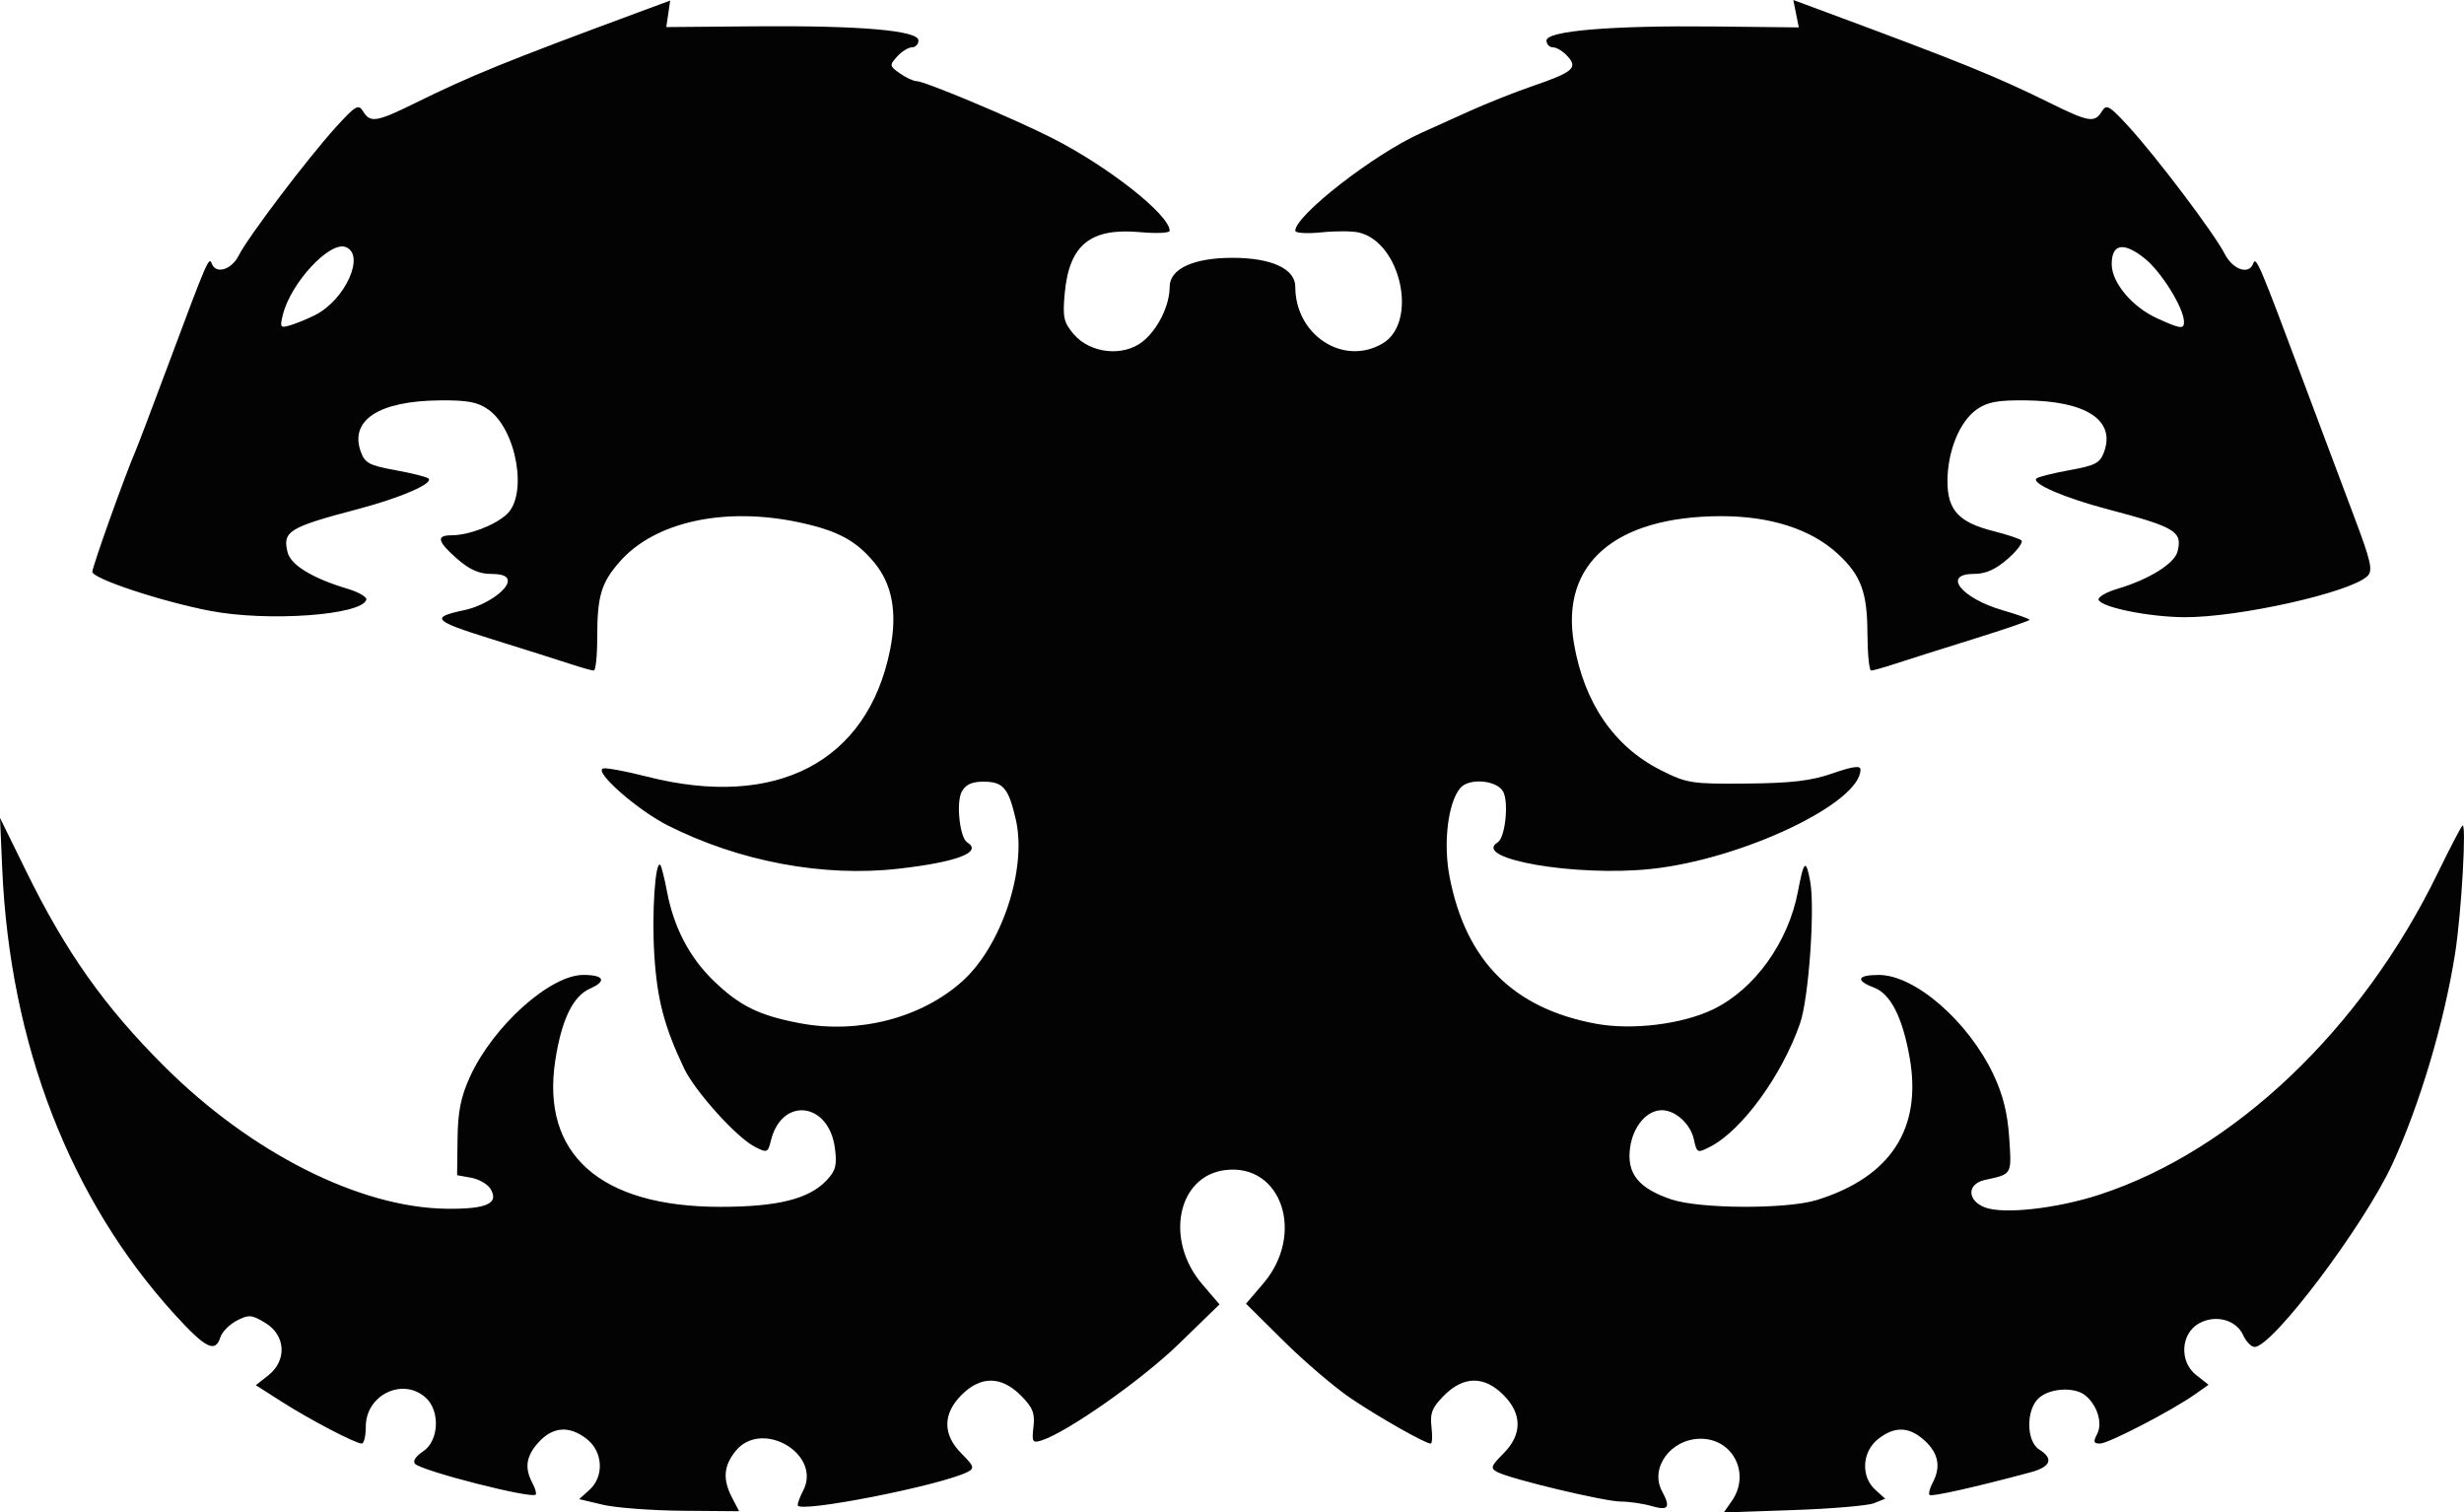 <?xml version="1.0" encoding="UTF-8" standalone="no"?>
<!-- Created with Inkscape (http://www.inkscape.org/) -->

<svg
   xmlns:dc="http://purl.org/dc/elements/1.1/"
   xmlns:cc="http://creativecommons.org/ns#"
   xmlns:rdf="http://www.w3.org/1999/02/22-rdf-syntax-ns#"
   xmlns:svg="http://www.w3.org/2000/svg"
   xmlns="http://www.w3.org/2000/svg"
   xmlns:sodipodi="http://sodipodi.sourceforge.net/DTD/sodipodi-0.dtd"
   xmlns:inkscape="http://www.inkscape.org/namespaces/inkscape"
   width="1303.383"
   height="800"
   viewBox="0 0 344.854 211.667"
   version="1.1"
   id="svg8"
   inkscape:version="0.92.3 (2405546, 2018-03-11)"
   sodipodi:docname="Tyranids [Hive Mind, Hive Fleets].svg">
  <g
     inkscape:label="Layer 1"
     inkscape:groupmode="layer"
     id="layer1"
     transform="translate(-31.962,4.498)">
    <path
       style="fill:#030303;stroke-width:0.676"
       d="m 116.311,206.082 -3.289,-0.78 1.43,-1.288 c 2.085,-1.878 1.914,-5.332 -0.352,-7.115 -2.41,-1.895 -4.71,-1.762 -6.702,0.388 -1.799,1.941 -2.069,3.617 -0.927,5.751 0.402,0.751 0.609,1.487 0.46,1.636 -0.605,0.605 -15.858,-3.288 -16.878,-4.308 -0.363,-0.363 0.089,-1.068 1.115,-1.741 2.225,-1.458 2.434,-5.657 0.375,-7.521 -3.196,-2.892 -8.386,-0.392 -8.386,4.04 0,1.31 -0.254,2.381 -0.563,2.381 -0.88,0 -7.242,-3.326 -11.224,-5.867 l -3.606,-2.302 1.747,-1.374 c 2.636,-2.074 2.446,-5.603 -0.394,-7.33 -1.923,-1.169 -2.331,-1.203 -4.009,-0.336 -1.028,0.531 -2.063,1.578 -2.3,2.326 -0.715,2.253 -2.06,1.581 -6.414,-3.204 C 41.752,163.35 33.35,141.623 32.273,117.066 l -0.311,-7.099 3.65,7.437 c 5.582,11.375 11.004,19.029 19.407,27.395 12.087,12.034 27.268,19.694 39.36,19.862 5.715,0.079 7.513,-0.738 6.202,-2.82 -0.403,-0.641 -1.613,-1.323 -2.689,-1.517 l -1.956,-0.353 0.061,-5.056 c 0.047,-3.879 0.458,-5.922 1.766,-8.775 3.24,-7.066 11.199,-14.199 15.844,-14.199 2.896,0 3.317,0.86 0.936,1.914 -2.39,1.058 -3.973,4.316 -4.857,9.997 -2.047,13.146 6.258,20.544 23.063,20.544 8.073,0 12.442,-1.091 14.917,-3.726 1.268,-1.35 1.464,-2.125 1.142,-4.523 -0.86,-6.415 -7.411,-7.196 -8.941,-1.066 -0.441,1.769 -0.533,1.803 -2.321,0.879 -2.526,-1.306 -8.325,-7.751 -9.843,-10.941 -2.765,-5.808 -3.77,-9.628 -4.164,-15.831 -0.371,-5.848 0.127,-13.351 0.839,-12.639 0.155,0.155 0.577,1.834 0.936,3.731 0.949,5.006 3.13,9.189 6.484,12.44 3.669,3.556 6.391,4.898 12.128,5.981 8.207,1.549 17.04,-0.744 22.753,-5.905 5.488,-4.958 9.039,-15.721 7.454,-22.59 -1.029,-4.458 -1.76,-5.309 -4.559,-5.309 -1.595,0 -2.481,0.413 -3.011,1.403 -0.809,1.512 -0.279,6.442 0.762,7.085 2.22,1.372 -1.41,2.763 -9.646,3.696 -10.51,1.191 -22.265,-1.017 -32.245,-6.055 -4.275,-2.158 -10.395,-7.539 -9.075,-7.979 0.402,-0.134 3.172,0.379 6.156,1.141 18.08,4.616 30.871,-2.055 34.022,-17.744 1.037,-5.165 0.32,-9.142 -2.199,-12.199 -2.535,-3.075 -5.116,-4.468 -10.397,-5.611 -10.491,-2.27 -20.315,-0.139 -25.245,5.476 -2.605,2.967 -3.154,4.826 -3.149,10.671 0.002,2.51 -0.216,4.564 -0.483,4.564 -0.268,0 -1.791,-0.43 -3.384,-0.955 -1.593,-0.525 -6.521,-2.084 -10.949,-3.463 -8.172,-2.545 -8.616,-3.019 -3.78,-4.04 2.869,-0.606 6.085,-2.771 6.085,-4.096 0,-0.654 -0.761,-0.968 -2.343,-0.968 -1.656,0 -3.043,-0.615 -4.733,-2.098 -2.792,-2.452 -3,-3.311 -0.801,-3.311 2.384,0 5.994,-1.366 7.707,-2.916 2.995,-2.71 1.407,-11.856 -2.548,-14.672 -1.492,-1.063 -2.925,-1.333 -6.853,-1.292 -8.458,0.088 -12.568,2.749 -11.025,7.137 0.576,1.639 1.184,1.967 4.876,2.635 2.32,0.42 4.4,0.945 4.622,1.167 0.702,0.702 -3.907,2.697 -9.864,4.269 -9.711,2.563 -10.599,3.11 -9.857,6.069 0.444,1.769 3.503,3.629 8.354,5.078 1.591,0.475 2.789,1.175 2.662,1.555 -0.72,2.159 -13.763,3.089 -21.807,1.555 -6.817,-1.3 -16.54,-4.517 -16.54,-5.473 0,-0.726 4.572,-13.516 6.057,-16.945 0.322,-0.744 2.457,-6.373 4.744,-12.508 5.228,-14.026 5.533,-14.732 5.909,-13.692 0.561,1.551 2.779,0.884 3.789,-1.14 1.273,-2.552 9.627,-13.583 13.602,-17.961 2.726,-3.002 3.15,-3.248 3.788,-2.197 0.997,1.643 1.868,1.509 7.169,-1.099 C 97.922,6.059 102.649,4.136 121.327,-2.779 l 4.431,-1.64 -0.272,1.855 -0.272,1.855 12.407,-0.105 c 14.761,-0.124 22.887,0.579 22.887,1.982 0,0.526 -0.409,0.957 -0.909,0.957 -0.5,0 -1.432,0.578 -2.071,1.284 -1.105,1.221 -1.086,1.337 0.384,2.366 0.85,0.595 1.899,1.083 2.331,1.083 1.125,0 13.282,5.096 18.86,7.907 7.898,3.979 16.565,10.803 16.565,13.041 0,0.308 -1.868,0.391 -4.152,0.184 -6.961,-0.631 -9.923,1.784 -10.541,8.595 -0.302,3.334 -0.141,4.053 1.28,5.704 2.307,2.682 6.893,3.175 9.607,1.033 2.136,-1.685 3.806,-5.059 3.806,-7.689 0,-2.513 3.336,-4.05 8.79,-4.05 5.454,0 8.79,1.537 8.79,4.05 0,6.787 6.754,11.166 12.231,7.931 4.952,-2.925 2.61,-14.034 -3.27,-15.51 -0.904,-0.227 -3.291,-0.243 -5.303,-0.035 -2.012,0.208 -3.659,0.106 -3.659,-0.226 0,-2.152 11.025,-10.724 17.579,-13.668 1.302,-0.585 4.344,-1.958 6.761,-3.052 2.417,-1.094 6.373,-2.668 8.79,-3.497 5.756,-1.976 6.457,-2.566 4.983,-4.195 -0.625,-0.69 -1.545,-1.255 -2.045,-1.255 -0.5,0 -0.909,-0.429 -0.909,-0.953 0,-1.359 9.119,-2.118 23.572,-1.963 l 11.739,0.126 -0.383,-1.916 -0.383,-1.916 4.533,1.68 c 19.056,7.062 23.895,9.026 31.5,12.784 5.319,2.628 6.156,2.759 7.152,1.117 0.638,-1.051 1.063,-0.806 3.802,2.197 3.971,4.352 11.936,14.912 13.388,17.748 1.138,2.222 3.396,2.988 3.988,1.352 0.395,-1.093 0.85,-0.023 7.112,16.734 2.223,5.95 5.341,14.258 6.929,18.461 2.474,6.552 2.75,7.774 1.933,8.561 -2.369,2.28 -18.035,5.789 -25.632,5.741 -4.95,-0.031 -11.629,-1.389 -11.978,-2.435 -0.127,-0.38 1.071,-1.076 2.662,-1.546 4.376,-1.293 7.962,-3.523 8.386,-5.216 0.707,-2.817 -0.266,-3.401 -9.889,-5.941 -5.957,-1.572 -10.566,-3.567 -9.864,-4.269 0.222,-0.222 2.302,-0.747 4.622,-1.167 3.693,-0.668 4.3,-0.996 4.876,-2.635 1.543,-4.389 -2.567,-7.05 -11.025,-7.137 -3.929,-0.041 -5.361,0.229 -6.853,1.292 -2.386,1.699 -4.069,5.855 -4.069,10.047 0,4.02 1.588,5.739 6.423,6.956 1.859,0.468 3.624,1.05 3.922,1.294 0.298,0.244 -0.549,1.401 -1.883,2.572 -1.722,1.512 -3.104,2.129 -4.768,2.129 -4.468,0 -1.76,3.402 4.054,5.092 2.06,0.599 3.745,1.198 3.745,1.331 0,0.133 -3.575,1.355 -7.945,2.716 -4.37,1.361 -9.248,2.904 -10.842,3.429 -1.593,0.525 -3.119,0.955 -3.39,0.955 -0.271,0 -0.503,-2.358 -0.517,-5.24 -0.027,-5.738 -0.904,-8.094 -4.123,-11.074 -3.756,-3.477 -9.478,-5.316 -16.457,-5.291 -14.759,0.054 -22.4,6.688 -20.497,17.796 1.427,8.333 5.612,14.447 12.143,17.743 3.668,1.851 4.306,1.951 12.03,1.881 6.281,-0.057 9.051,-0.386 12.045,-1.43 2.794,-0.975 3.888,-1.123 3.888,-0.525 0,4.695 -16.56,12.555 -29.299,13.905 -10.569,1.12 -25.202,-1.419 -21.47,-3.726 1.041,-0.643 1.571,-5.573 0.762,-7.085 -0.874,-1.632 -4.805,-1.964 -6.014,-0.507 -1.729,2.083 -2.401,7.756 -1.479,12.476 2.295,11.739 8.929,18.375 20.5,20.507 5.08,0.936 12.097,0.065 16.421,-2.038 5.766,-2.805 10.475,-9.361 11.821,-16.457 0.831,-4.381 1.12,-4.632 1.711,-1.484 0.703,3.749 -0.189,16.398 -1.405,19.907 -2.519,7.274 -8.116,14.97 -12.555,17.266 -1.829,0.946 -1.89,0.918 -2.321,-1.047 -0.468,-2.132 -2.583,-4.048 -4.469,-4.048 -2.129,0 -4.053,2.277 -4.455,5.274 -0.48,3.582 1.16,5.636 5.75,7.2 3.964,1.351 16.19,1.402 20.416,0.087 10.309,-3.21 14.718,-9.976 12.969,-19.903 -0.995,-5.648 -2.667,-8.942 -4.984,-9.816 -2.658,-1.003 -2.367,-1.773 0.672,-1.773 5.035,0 12.487,6.464 16.013,13.889 1.358,2.861 2.005,5.446 2.232,8.918 0.341,5.217 0.442,5.042 -3.406,5.885 -2.522,0.553 -2.522,2.863 0,3.839 2.587,1.001 10.056,0.171 16.039,-1.782 18.832,-6.148 36.69,-23.123 47.338,-45 1.672,-3.434 3.228,-6.425 3.46,-6.646 0.595,-0.568 -0.135,12.19 -1.021,17.854 -1.517,9.689 -4.974,21.288 -8.815,29.571 -4.006,8.639 -16.744,25.534 -19.252,25.534 -0.469,0 -1.195,-0.752 -1.614,-1.672 -0.976,-2.143 -3.874,-2.905 -6.17,-1.623 -2.562,1.431 -2.781,5.346 -0.404,7.215 l 1.744,1.372 -1.877,1.326 c -3.233,2.285 -12.139,6.904 -13.312,6.904 -0.898,0 -0.982,-0.259 -0.421,-1.308 0.81,-1.514 0.061,-4.02 -1.62,-5.414 -1.505,-1.249 -4.971,-1.058 -6.538,0.361 -1.798,1.628 -1.757,6.055 0.068,7.195 2.058,1.285 1.626,2.422 -1.208,3.185 -7.647,2.059 -13.858,3.454 -14.136,3.176 -0.174,-0.174 0.013,-0.931 0.415,-1.682 1.188,-2.22 0.847,-4.116 -1.058,-5.882 -2.187,-2.026 -4.221,-2.106 -6.571,-0.257 -2.245,1.766 -2.436,5.234 -0.391,7.085 l 1.391,1.259 -1.56,0.626 c -0.858,0.344 -5.941,0.778 -11.295,0.963 l -9.735,0.336 1.114,-1.591 c 2.661,-3.8 0.209,-8.727 -4.344,-8.727 -4.161,0 -7.165,4.065 -5.417,7.33 1.239,2.316 0.921,2.771 -1.459,2.089 -1.206,-0.346 -3.139,-0.629 -4.295,-0.629 -2.262,0 -15.427,-3.143 -17.296,-4.13 -1.002,-0.528 -0.903,-0.829 0.845,-2.577 2.66,-2.66 2.661,-5.562 0.003,-8.22 -2.684,-2.684 -5.558,-2.66 -8.289,0.072 -1.67,1.67 -1.997,2.482 -1.774,4.395 0.151,1.291 0.105,2.347 -0.103,2.347 -0.756,0 -7.182,-3.637 -11.16,-6.316 -2.245,-1.512 -6.469,-5.114 -9.388,-8.004 l -5.306,-5.256 2.405,-2.809 c 5.921,-6.917 2.597,-16.864 -5.311,-15.894 -6.699,0.822 -8.513,9.792 -3.228,15.966 l 2.426,2.834 -5.73,5.565 c -5.163,5.014 -15.589,12.335 -19.2,13.481 -1.242,0.394 -1.355,0.2 -1.109,-1.91 0.224,-1.916 -0.103,-2.727 -1.774,-4.397 -2.731,-2.731 -5.605,-2.756 -8.289,-0.072 -2.658,2.658 -2.657,5.56 0.003,8.22 1.743,1.743 1.844,2.048 0.845,2.557 -3.735,1.904 -23.784,5.835 -23.784,4.664 0,-0.332 0.33,-1.22 0.734,-1.974 2.77,-5.175 -5.814,-10.202 -9.474,-5.549 -1.644,2.09 -1.764,3.931 -0.423,6.501 l 0.97,1.859 -7.904,-0.065 c -4.347,-0.036 -9.385,-0.416 -11.194,-0.845 z M 76.078,39.588 c 4.229,-2.15 7.053,-8.444 4.268,-9.513 -2.239,-0.859 -7.697,5.023 -8.796,9.48 -0.444,1.801 -0.366,1.9 1.136,1.436 0.887,-0.274 2.414,-0.905 3.392,-1.403 z m 261.547,0.907 c -0.065,-1.97 -3.201,-6.998 -5.512,-8.836 -2.952,-2.349 -4.602,-2.056 -4.602,0.819 0,2.585 2.868,5.99 6.395,7.592 3.259,1.48 3.755,1.537 3.719,0.426 z"
       id="path959"
       inkscape:connector-curvature="0" />
  </g>
</svg>
